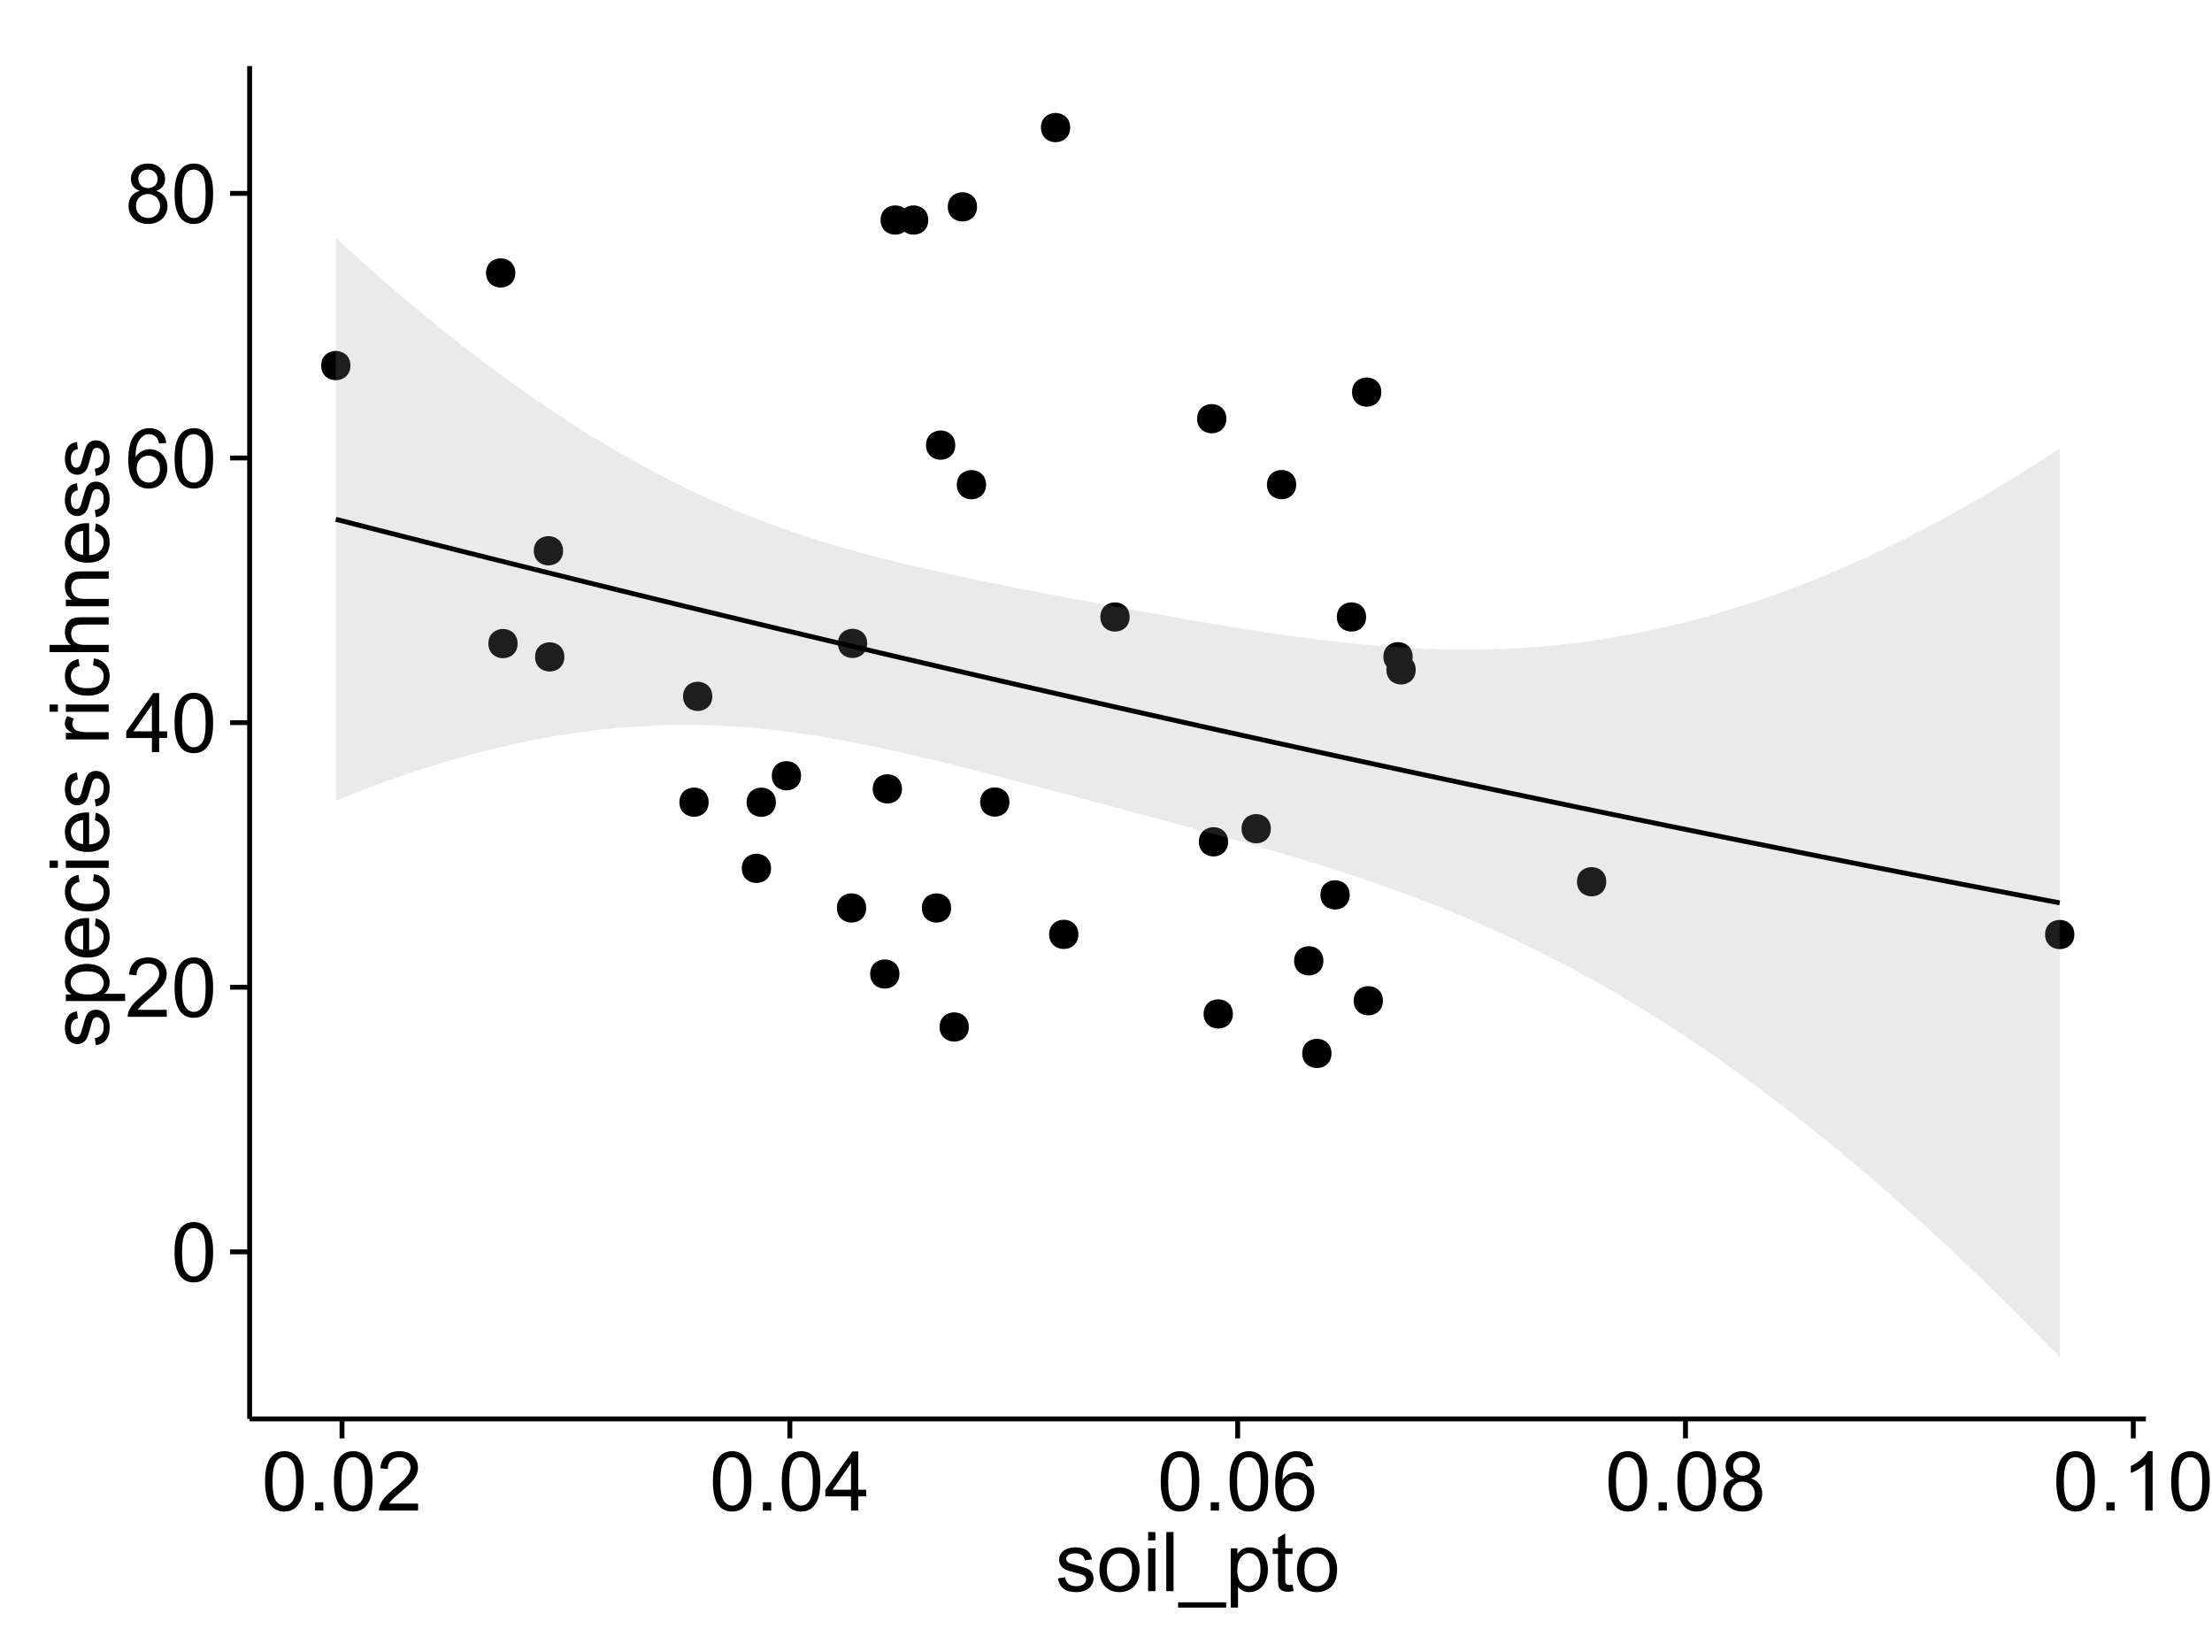 <?xml version="1.0" encoding="UTF-8"?>
<svg xmlns="http://www.w3.org/2000/svg" xmlns:xlink="http://www.w3.org/1999/xlink" width="482pt" height="360pt" viewBox="0 0 482 360" version="1.1">
<defs>
<g>
<symbol overflow="visible" id="glyph0-0">
<path style="stroke:none;" d="M 0.746 -6.355 C 0.742 -7.875 0.898 -9.102 1.215 -10.031 C 1.527 -10.961 1.996 -11.676 2.613 -12.18 C 3.23 -12.684 4.008 -12.938 4.949 -12.938 C 5.637 -12.938 6.242 -12.797 6.766 -12.52 C 7.285 -12.238 7.715 -11.836 8.059 -11.316 C 8.395 -10.789 8.664 -10.152 8.859 -9.398 C 9.051 -8.645 9.145 -7.629 9.148 -6.355 C 9.145 -4.84 8.992 -3.617 8.684 -2.691 C 8.371 -1.762 7.906 -1.047 7.289 -0.539 C 6.672 -0.035 5.891 0.215 4.949 0.219 C 3.703 0.215 2.727 -0.227 2.023 -1.117 C 1.168 -2.188 0.742 -3.934 0.746 -6.355 Z M 2.375 -6.355 C 2.371 -4.234 2.621 -2.824 3.117 -2.129 C 3.609 -1.426 4.219 -1.078 4.949 -1.082 C 5.672 -1.078 6.281 -1.43 6.781 -2.137 C 7.273 -2.836 7.523 -4.242 7.523 -6.355 C 7.523 -8.473 7.273 -9.883 6.781 -10.582 C 6.281 -11.277 5.664 -11.625 4.93 -11.629 C 4.199 -11.625 3.621 -11.316 3.191 -10.703 C 2.645 -9.918 2.371 -8.469 2.375 -6.355 Z M 2.375 -6.355 "/>
</symbol>
<symbol overflow="visible" id="glyph0-1">
<path style="stroke:none;" d="M 9.062 -1.52 L 9.062 0 L 0.547 0 C 0.531 -0.379 0.594 -0.742 0.73 -1.098 C 0.945 -1.676 1.293 -2.25 1.77 -2.812 C 2.246 -3.375 2.934 -4.023 3.84 -4.766 C 5.238 -5.906 6.188 -6.816 6.68 -7.492 C 7.172 -8.16 7.418 -8.793 7.418 -9.395 C 7.418 -10.02 7.191 -10.551 6.746 -10.98 C 6.293 -11.41 5.711 -11.625 4.992 -11.629 C 4.23 -11.625 3.621 -11.395 3.164 -10.941 C 2.703 -10.48 2.469 -9.848 2.469 -9.043 L 0.844 -9.211 C 0.953 -10.422 1.371 -11.344 2.102 -11.984 C 2.824 -12.617 3.801 -12.938 5.027 -12.938 C 6.262 -12.938 7.238 -12.594 7.961 -11.91 C 8.68 -11.223 9.039 -10.371 9.043 -9.359 C 9.039 -8.84 8.934 -8.336 8.727 -7.84 C 8.512 -7.34 8.164 -6.812 7.676 -6.266 C 7.188 -5.711 6.375 -4.957 5.238 -4 C 4.285 -3.199 3.676 -2.66 3.41 -2.379 C 3.141 -2.094 2.918 -1.805 2.742 -1.52 Z M 9.062 -1.52 "/>
</symbol>
<symbol overflow="visible" id="glyph0-2">
<path style="stroke:none;" d="M 5.82 0 L 5.82 -3.086 L 0.227 -3.086 L 0.227 -4.535 L 6.109 -12.883 L 7.398 -12.883 L 7.398 -4.535 L 9.141 -4.535 L 9.141 -3.086 L 7.398 -3.086 L 7.398 0 Z M 5.82 -4.535 L 5.82 -10.344 L 1.785 -4.535 Z M 5.82 -4.535 "/>
</symbol>
<symbol overflow="visible" id="glyph0-3">
<path style="stroke:none;" d="M 8.957 -9.73 L 7.383 -9.605 C 7.242 -10.223 7.043 -10.676 6.785 -10.961 C 6.355 -11.41 5.828 -11.637 5.203 -11.637 C 4.695 -11.637 4.25 -11.496 3.875 -11.215 C 3.375 -10.852 2.984 -10.32 2.695 -9.625 C 2.406 -8.926 2.258 -7.934 2.25 -6.645 C 2.629 -7.223 3.094 -7.652 3.645 -7.938 C 4.195 -8.215 4.773 -8.355 5.379 -8.359 C 6.434 -8.355 7.328 -7.969 8.07 -7.195 C 8.809 -6.418 9.18 -5.414 9.184 -4.184 C 9.18 -3.371 9.008 -2.617 8.66 -1.926 C 8.312 -1.23 7.832 -0.699 7.227 -0.332 C 6.613 0.035 5.922 0.215 5.148 0.219 C 3.828 0.215 2.754 -0.266 1.922 -1.234 C 1.09 -2.199 0.672 -3.797 0.676 -6.031 C 0.672 -8.516 1.133 -10.328 2.055 -11.461 C 2.855 -12.445 3.938 -12.938 5.301 -12.938 C 6.312 -12.938 7.141 -12.652 7.789 -12.086 C 8.434 -11.516 8.824 -10.73 8.957 -9.73 Z M 2.496 -4.176 C 2.496 -3.629 2.609 -3.105 2.844 -2.609 C 3.07 -2.109 3.395 -1.73 3.812 -1.473 C 4.227 -1.207 4.664 -1.078 5.125 -1.082 C 5.789 -1.078 6.363 -1.348 6.844 -1.891 C 7.324 -2.426 7.562 -3.156 7.566 -4.086 C 7.562 -4.973 7.328 -5.676 6.855 -6.191 C 6.379 -6.703 5.781 -6.961 5.062 -6.961 C 4.348 -6.961 3.738 -6.703 3.242 -6.191 C 2.742 -5.676 2.496 -5.004 2.496 -4.176 Z M 2.496 -4.176 "/>
</symbol>
<symbol overflow="visible" id="glyph0-4">
<path style="stroke:none;" d="M 3.18 -6.988 C 2.52 -7.227 2.035 -7.57 1.723 -8.016 C 1.406 -8.461 1.246 -8.992 1.25 -9.617 C 1.246 -10.551 1.582 -11.34 2.258 -11.98 C 2.93 -12.617 3.828 -12.938 4.949 -12.938 C 6.07 -12.938 6.977 -12.609 7.664 -11.957 C 8.348 -11.301 8.688 -10.504 8.691 -9.57 C 8.688 -8.969 8.531 -8.449 8.219 -8.012 C 7.902 -7.566 7.426 -7.227 6.793 -6.988 C 7.582 -6.727 8.184 -6.309 8.598 -5.738 C 9.008 -5.16 9.215 -4.477 9.219 -3.684 C 9.215 -2.578 8.828 -1.652 8.051 -0.906 C 7.27 -0.156 6.242 0.215 4.977 0.219 C 3.699 0.215 2.676 -0.156 1.898 -0.91 C 1.117 -1.66 0.727 -2.602 0.73 -3.727 C 0.727 -4.562 0.938 -5.262 1.367 -5.832 C 1.789 -6.395 2.395 -6.781 3.18 -6.988 Z M 2.867 -9.668 C 2.863 -9.059 3.059 -8.559 3.453 -8.172 C 3.844 -7.785 4.355 -7.594 4.984 -7.594 C 5.59 -7.594 6.09 -7.785 6.48 -8.168 C 6.871 -8.551 7.066 -9.02 7.066 -9.578 C 7.066 -10.156 6.863 -10.645 6.465 -11.043 C 6.059 -11.438 5.559 -11.637 4.965 -11.637 C 4.359 -11.637 3.859 -11.441 3.465 -11.055 C 3.062 -10.668 2.863 -10.207 2.867 -9.668 Z M 2.355 -3.719 C 2.355 -3.262 2.461 -2.824 2.676 -2.406 C 2.887 -1.98 3.203 -1.652 3.629 -1.426 C 4.047 -1.191 4.504 -1.078 4.992 -1.082 C 5.746 -1.078 6.367 -1.32 6.863 -1.809 C 7.352 -2.293 7.598 -2.91 7.602 -3.664 C 7.598 -4.422 7.344 -5.055 6.84 -5.555 C 6.332 -6.051 5.699 -6.297 4.938 -6.301 C 4.191 -6.297 3.574 -6.051 3.09 -5.562 C 2.598 -5.066 2.355 -4.453 2.355 -3.719 Z M 2.355 -3.719 "/>
</symbol>
<symbol overflow="visible" id="glyph0-5">
<path style="stroke:none;" d="M 1.633 0 L 1.633 -1.801 L 3.438 -1.801 L 3.438 0 Z M 1.633 0 "/>
</symbol>
<symbol overflow="visible" id="glyph0-6">
<path style="stroke:none;" d="M 6.707 0 L 5.125 0 L 5.125 -10.082 C 4.742 -9.715 4.242 -9.352 3.625 -8.988 C 3.004 -8.625 2.449 -8.352 1.961 -8.172 L 1.961 -9.703 C 2.844 -10.117 3.617 -10.621 4.281 -11.215 C 4.941 -11.805 5.41 -12.379 5.688 -12.938 L 6.707 -12.938 Z M 6.707 0 "/>
</symbol>
<symbol overflow="visible" id="glyph0-7">
<path style="stroke:none;" d="M 0.555 -2.785 L 2.117 -3.031 C 2.203 -2.402 2.449 -1.922 2.852 -1.59 C 3.25 -1.254 3.812 -1.09 4.535 -1.09 C 5.262 -1.09 5.801 -1.234 6.152 -1.531 C 6.504 -1.824 6.68 -2.172 6.68 -2.574 C 6.68 -2.926 6.523 -3.207 6.215 -3.418 C 5.996 -3.555 5.457 -3.734 4.598 -3.953 C 3.434 -4.246 2.629 -4.5 2.184 -4.715 C 1.734 -4.926 1.395 -5.223 1.164 -5.602 C 0.93 -5.98 0.812 -6.398 0.816 -6.855 C 0.812 -7.27 0.91 -7.652 1.102 -8.012 C 1.293 -8.363 1.551 -8.66 1.883 -8.895 C 2.125 -9.074 2.461 -9.227 2.887 -9.355 C 3.309 -9.48 3.766 -9.543 4.254 -9.547 C 4.984 -9.543 5.625 -9.438 6.184 -9.23 C 6.734 -9.016 7.145 -8.73 7.41 -8.371 C 7.672 -8.008 7.852 -7.527 7.953 -6.926 L 6.406 -6.715 C 6.332 -7.195 6.129 -7.57 5.793 -7.84 C 5.453 -8.105 4.977 -8.238 4.367 -8.242 C 3.637 -8.238 3.121 -8.117 2.812 -7.883 C 2.5 -7.641 2.344 -7.359 2.348 -7.039 C 2.344 -6.832 2.406 -6.648 2.539 -6.484 C 2.664 -6.312 2.867 -6.172 3.148 -6.062 C 3.301 -6.004 3.766 -5.871 4.543 -5.66 C 5.66 -5.359 6.441 -5.113 6.887 -4.926 C 7.324 -4.734 7.672 -4.457 7.926 -4.094 C 8.176 -3.73 8.301 -3.281 8.305 -2.742 C 8.301 -2.215 8.148 -1.719 7.844 -1.254 C 7.535 -0.785 7.09 -0.422 6.512 -0.172 C 5.926 0.086 5.27 0.211 4.543 0.211 C 3.328 0.211 2.406 -0.039 1.77 -0.543 C 1.133 -1.047 0.727 -1.793 0.555 -2.785 Z M 0.555 -2.785 "/>
</symbol>
<symbol overflow="visible" id="glyph0-8">
<path style="stroke:none;" d="M 0.598 -4.668 C 0.598 -6.391 1.078 -7.672 2.039 -8.508 C 2.84 -9.199 3.816 -9.543 4.977 -9.547 C 6.254 -9.543 7.305 -9.125 8.121 -8.285 C 8.934 -7.441 9.34 -6.277 9.344 -4.797 C 9.34 -3.594 9.16 -2.648 8.801 -1.961 C 8.441 -1.27 7.914 -0.734 7.227 -0.359 C 6.535 0.023 5.785 0.211 4.977 0.211 C 3.664 0.211 2.609 -0.207 1.805 -1.047 C 1 -1.883 0.598 -3.09 0.598 -4.668 Z M 2.223 -4.668 C 2.219 -3.469 2.48 -2.574 3.004 -1.98 C 3.523 -1.387 4.18 -1.09 4.977 -1.09 C 5.758 -1.09 6.41 -1.387 6.934 -1.984 C 7.453 -2.582 7.715 -3.492 7.719 -4.719 C 7.715 -5.871 7.453 -6.746 6.93 -7.344 C 6.402 -7.934 5.75 -8.23 4.977 -8.234 C 4.18 -8.23 3.523 -7.938 3.004 -7.348 C 2.48 -6.754 2.219 -5.859 2.223 -4.668 Z M 2.223 -4.668 "/>
</symbol>
<symbol overflow="visible" id="glyph0-9">
<path style="stroke:none;" d="M 1.195 -11.066 L 1.195 -12.883 L 2.777 -12.883 L 2.777 -11.066 Z M 1.195 0 L 1.195 -9.336 L 2.777 -9.336 L 2.777 0 Z M 1.195 0 "/>
</symbol>
<symbol overflow="visible" id="glyph0-10">
<path style="stroke:none;" d="M 1.152 0 L 1.152 -12.883 L 2.734 -12.883 L 2.734 0 Z M 1.152 0 "/>
</symbol>
<symbol overflow="visible" id="glyph0-11">
<path style="stroke:none;" d="M -0.273 3.578 L -0.273 2.434 L 10.211 2.434 L 10.211 3.578 Z M -0.273 3.578 "/>
</symbol>
<symbol overflow="visible" id="glyph0-12">
<path style="stroke:none;" d="M 1.188 3.578 L 1.188 -9.336 L 2.629 -9.336 L 2.629 -8.121 C 2.965 -8.594 3.348 -8.949 3.777 -9.188 C 4.203 -9.426 4.723 -9.543 5.336 -9.547 C 6.129 -9.543 6.832 -9.34 7.445 -8.93 C 8.051 -8.516 8.512 -7.934 8.824 -7.191 C 9.133 -6.441 9.285 -5.625 9.289 -4.738 C 9.285 -3.781 9.113 -2.922 8.773 -2.156 C 8.43 -1.391 7.934 -0.805 7.281 -0.398 C 6.625 0.008 5.938 0.211 5.219 0.211 C 4.691 0.211 4.219 0.102 3.801 -0.121 C 3.379 -0.344 3.035 -0.625 2.77 -0.969 L 2.77 3.578 Z M 2.617 -4.613 C 2.613 -3.41 2.855 -2.523 3.348 -1.949 C 3.832 -1.375 4.422 -1.09 5.117 -1.09 C 5.816 -1.09 6.418 -1.387 6.922 -1.98 C 7.418 -2.574 7.668 -3.496 7.672 -4.746 C 7.668 -5.934 7.426 -6.824 6.938 -7.418 C 6.445 -8.008 5.859 -8.301 5.188 -8.305 C 4.508 -8.301 3.91 -7.988 3.395 -7.359 C 2.871 -6.727 2.613 -5.809 2.617 -4.613 Z M 2.617 -4.613 "/>
</symbol>
<symbol overflow="visible" id="glyph0-13">
<path style="stroke:none;" d="M 4.641 -1.414 L 4.867 -0.016 C 4.422 0.078 4.023 0.121 3.672 0.125 C 3.098 0.121 2.652 0.035 2.336 -0.148 C 2.02 -0.328 1.797 -0.566 1.668 -0.863 C 1.539 -1.156 1.477 -1.781 1.477 -2.734 L 1.477 -8.102 L 0.316 -8.102 L 0.316 -9.336 L 1.477 -9.336 L 1.477 -11.645 L 3.051 -12.594 L 3.051 -9.336 L 4.641 -9.336 L 4.641 -8.102 L 3.051 -8.102 L 3.051 -2.645 C 3.047 -2.191 3.074 -1.902 3.133 -1.773 C 3.188 -1.645 3.277 -1.543 3.406 -1.465 C 3.527 -1.387 3.707 -1.348 3.945 -1.352 C 4.117 -1.348 4.352 -1.367 4.641 -1.414 Z M 4.641 -1.414 "/>
</symbol>
<symbol overflow="visible" id="glyph1-0">
<path style="stroke:none;" d="M -2.785 -0.555 L -3.031 -2.117 C -2.402 -2.203 -1.922 -2.449 -1.59 -2.852 C -1.254 -3.25 -1.09 -3.812 -1.09 -4.535 C -1.09 -5.262 -1.234 -5.801 -1.531 -6.152 C -1.824 -6.504 -2.172 -6.68 -2.574 -6.68 C -2.926 -6.68 -3.207 -6.523 -3.418 -6.215 C -3.555 -5.996 -3.734 -5.457 -3.953 -4.598 C -4.246 -3.434 -4.5 -2.629 -4.715 -2.184 C -4.926 -1.734 -5.223 -1.395 -5.602 -1.164 C -5.98 -0.93 -6.398 -0.812 -6.855 -0.816 C -7.27 -0.812 -7.652 -0.91 -8.012 -1.102 C -8.363 -1.293 -8.66 -1.551 -8.895 -1.883 C -9.074 -2.125 -9.227 -2.461 -9.355 -2.887 C -9.48 -3.309 -9.543 -3.766 -9.547 -4.254 C -9.543 -4.984 -9.438 -5.625 -9.23 -6.184 C -9.016 -6.734 -8.73 -7.145 -8.371 -7.41 C -8.008 -7.672 -7.527 -7.852 -6.926 -7.953 L -6.715 -6.406 C -7.195 -6.332 -7.57 -6.129 -7.84 -5.797 C -8.105 -5.457 -8.238 -4.98 -8.242 -4.367 C -8.238 -3.637 -8.117 -3.121 -7.883 -2.812 C -7.641 -2.5 -7.359 -2.344 -7.039 -2.348 C -6.832 -2.344 -6.648 -2.406 -6.484 -2.539 C -6.312 -2.664 -6.172 -2.867 -6.062 -3.148 C -6.004 -3.301 -5.871 -3.766 -5.66 -4.543 C -5.359 -5.66 -5.113 -6.441 -4.926 -6.887 C -4.734 -7.324 -4.457 -7.672 -4.094 -7.926 C -3.73 -8.176 -3.281 -8.301 -2.742 -8.305 C -2.211 -8.301 -1.711 -8.148 -1.25 -7.844 C -0.781 -7.535 -0.422 -7.09 -0.172 -6.512 C 0.086 -5.926 0.211 -5.27 0.211 -4.543 C 0.211 -3.328 -0.039 -2.406 -0.543 -1.77 C -1.047 -1.133 -1.793 -0.727 -2.785 -0.555 Z M -2.785 -0.555 "/>
</symbol>
<symbol overflow="visible" id="glyph1-1">
<path style="stroke:none;" d="M 3.578 -1.188 L -9.336 -1.188 L -9.336 -2.629 L -8.121 -2.629 C -8.594 -2.965 -8.949 -3.348 -9.188 -3.777 C -9.426 -4.203 -9.543 -4.723 -9.547 -5.336 C -9.543 -6.129 -9.34 -6.832 -8.93 -7.445 C -8.516 -8.051 -7.934 -8.512 -7.191 -8.824 C -6.441 -9.133 -5.625 -9.285 -4.738 -9.289 C -3.781 -9.285 -2.922 -9.113 -2.156 -8.773 C -1.391 -8.43 -0.805 -7.934 -0.398 -7.281 C 0.008 -6.625 0.211 -5.938 0.211 -5.219 C 0.211 -4.691 0.102 -4.219 -0.121 -3.801 C -0.344 -3.379 -0.625 -3.035 -0.965 -2.77 L 3.578 -2.77 Z M -4.613 -2.621 C -3.41 -2.613 -2.523 -2.855 -1.949 -3.348 C -1.375 -3.832 -1.09 -4.422 -1.09 -5.117 C -1.09 -5.816 -1.387 -6.418 -1.98 -6.922 C -2.574 -7.418 -3.496 -7.668 -4.746 -7.672 C -5.934 -7.668 -6.824 -7.426 -7.418 -6.938 C -8.008 -6.449 -8.301 -5.863 -8.305 -5.188 C -8.301 -4.508 -7.988 -3.914 -7.359 -3.398 C -6.727 -2.879 -5.809 -2.617 -4.613 -2.621 Z M -4.613 -2.621 "/>
</symbol>
<symbol overflow="visible" id="glyph1-2">
<path style="stroke:none;" d="M -3.004 -7.578 L -2.805 -9.211 C -1.848 -8.953 -1.105 -8.473 -0.578 -7.777 C -0.051 -7.078 0.211 -6.188 0.211 -5.105 C 0.211 -3.738 -0.207 -2.656 -1.051 -1.859 C -1.887 -1.055 -3.066 -0.656 -4.586 -0.66 C -6.156 -0.656 -7.375 -1.059 -8.246 -1.871 C -9.109 -2.676 -9.543 -3.727 -9.547 -5.02 C -9.543 -6.266 -9.117 -7.285 -8.27 -8.078 C -7.418 -8.867 -6.223 -9.262 -4.684 -9.266 C -4.586 -9.262 -4.445 -9.258 -4.262 -9.254 L -4.262 -2.293 C -3.234 -2.348 -2.449 -2.641 -1.906 -3.164 C -1.359 -3.684 -1.09 -4.332 -1.09 -5.117 C -1.09 -5.691 -1.242 -6.188 -1.547 -6.598 C -1.852 -7.008 -2.336 -7.332 -3.004 -7.578 Z M -5.562 -2.383 L -5.562 -7.594 C -6.344 -7.523 -6.934 -7.324 -7.328 -6.996 C -7.934 -6.492 -8.238 -5.836 -8.242 -5.035 C -8.238 -4.305 -7.996 -3.695 -7.512 -3.203 C -7.027 -2.707 -6.375 -2.434 -5.562 -2.383 Z M -5.562 -2.383 "/>
</symbol>
<symbol overflow="visible" id="glyph1-3">
<path style="stroke:none;" d="M -3.418 -7.277 L -3.215 -8.832 C -2.141 -8.66 -1.301 -8.227 -0.699 -7.527 C -0.09 -6.824 0.211 -5.965 0.211 -4.949 C 0.211 -3.668 -0.203 -2.641 -1.039 -1.867 C -1.871 -1.09 -3.07 -0.703 -4.633 -0.703 C -5.637 -0.703 -6.52 -0.867 -7.277 -1.203 C -8.031 -1.535 -8.598 -2.047 -8.977 -2.73 C -9.355 -3.41 -9.543 -4.152 -9.547 -4.957 C -9.543 -5.969 -9.289 -6.797 -8.777 -7.441 C -8.262 -8.086 -7.531 -8.5 -6.59 -8.684 L -6.355 -7.145 C -6.98 -6.996 -7.453 -6.738 -7.77 -6.367 C -8.082 -5.992 -8.238 -5.543 -8.242 -5.02 C -8.238 -4.219 -7.953 -3.57 -7.387 -3.074 C -6.812 -2.574 -5.91 -2.324 -4.676 -2.328 C -3.422 -2.324 -2.508 -2.566 -1.941 -3.047 C -1.371 -3.527 -1.09 -4.152 -1.09 -4.93 C -1.09 -5.547 -1.277 -6.066 -1.66 -6.484 C -2.035 -6.898 -2.621 -7.164 -3.418 -7.277 Z M -3.418 -7.277 "/>
</symbol>
<symbol overflow="visible" id="glyph1-4">
<path style="stroke:none;" d="M -11.066 -1.195 L -12.883 -1.195 L -12.883 -2.777 L -11.066 -2.777 Z M 0 -1.195 L -9.336 -1.195 L -9.336 -2.777 L 0 -2.777 Z M 0 -1.195 "/>
</symbol>
<symbol overflow="visible" id="glyph1-5">
<path style="stroke:none;" d=""/>
</symbol>
<symbol overflow="visible" id="glyph1-6">
<path style="stroke:none;" d="M 0 -1.168 L -9.336 -1.168 L -9.336 -2.594 L -7.918 -2.594 C -8.578 -2.953 -9.016 -3.289 -9.23 -3.598 C -9.438 -3.906 -9.543 -4.242 -9.547 -4.613 C -9.543 -5.145 -9.375 -5.688 -9.035 -6.242 L -7.566 -5.695 C -7.793 -5.309 -7.91 -4.922 -7.91 -4.535 C -7.91 -4.188 -7.805 -3.875 -7.598 -3.602 C -7.387 -3.324 -7.098 -3.129 -6.734 -3.016 C -6.168 -2.836 -5.555 -2.746 -4.887 -2.75 L 0 -2.75 Z M 0 -1.168 "/>
</symbol>
<symbol overflow="visible" id="glyph1-7">
<path style="stroke:none;" d="M 0 -1.188 L -12.883 -1.188 L -12.883 -2.77 L -8.262 -2.77 C -9.117 -3.504 -9.543 -4.434 -9.547 -5.562 C -9.543 -6.25 -9.406 -6.852 -9.137 -7.363 C -8.859 -7.871 -8.484 -8.234 -8.004 -8.457 C -7.523 -8.676 -6.824 -8.789 -5.914 -8.789 L 0 -8.789 L 0 -7.207 L -5.914 -7.207 C -6.703 -7.207 -7.281 -7.035 -7.641 -6.691 C -8 -6.348 -8.18 -5.863 -8.184 -5.238 C -8.18 -4.77 -8.059 -4.328 -7.816 -3.914 C -7.574 -3.5 -7.242 -3.203 -6.828 -3.031 C -6.406 -2.852 -5.832 -2.766 -5.105 -2.77 L 0 -2.77 Z M 0 -1.188 "/>
</symbol>
<symbol overflow="visible" id="glyph1-8">
<path style="stroke:none;" d="M 0 -1.188 L -9.336 -1.188 L -9.336 -2.609 L -8.008 -2.609 C -9.031 -3.293 -9.543 -4.285 -9.547 -5.582 C -9.543 -6.141 -9.441 -6.656 -9.242 -7.133 C -9.035 -7.602 -8.77 -7.957 -8.445 -8.191 C -8.113 -8.426 -7.727 -8.59 -7.277 -8.684 C -6.98 -8.742 -6.465 -8.77 -5.738 -8.773 L 0 -8.773 L 0 -7.188 L -5.68 -7.188 C -6.32 -7.184 -6.801 -7.121 -7.121 -7.004 C -7.438 -6.879 -7.695 -6.66 -7.887 -6.348 C -8.074 -6.031 -8.168 -5.664 -8.172 -5.246 C -8.168 -4.57 -7.953 -3.992 -7.531 -3.504 C -7.102 -3.012 -6.293 -2.766 -5.098 -2.77 L 0 -2.77 Z M 0 -1.188 "/>
</symbol>
</g>
<clipPath id="clip1">
  <path d="M 54.395 14.398 L 468.602 14.398 L 468.602 310.164 L 54.395 310.164 Z M 54.395 14.398 "/>
</clipPath>
</defs>
<g id="surface76">
<rect x="0" y="0" width="482" height="360" style="fill:rgb(100%,100%,100%);fill-opacity:1;stroke:none;"/>
<rect x="0" y="0" width="482" height="360" style="fill:rgb(100%,100%,100%);fill-opacity:1;stroke:none;"/>
<path style="fill:none;stroke-width:1.063;stroke-linecap:round;stroke-linejoin:round;stroke:rgb(100%,100%,100%);stroke-opacity:1;stroke-miterlimit:10;" d="M 0 360 L 482 360 L 482 0 L 0 0 Z M 0 360 "/>
<g clip-path="url(#clip1)" clip-rule="nonzero">
<path style=" stroke:none;fill-rule:nonzero;fill:rgb(100%,100%,100%);fill-opacity:1;" d="M 54.395 309.168 L 467.602 309.168 L 467.602 14.402 L 54.395 14.402 Z M 54.395 309.168 "/>
<path style=" stroke:none;fill-rule:nonzero;fill:rgb(0%,0%,0%);fill-opacity:1;" d="M 306.758 143.098 C 306.758 145.934 302.508 145.934 302.508 143.098 C 302.508 140.266 306.758 140.266 306.758 143.098 "/>
<path style=" stroke:none;fill-rule:nonzero;fill:rgb(0%,0%,0%);fill-opacity:1;" d="M 195.48 171.891 C 195.48 174.727 191.23 174.727 191.23 171.891 C 191.23 169.059 195.48 169.059 195.48 171.891 "/>
<path style=" stroke:none;fill-rule:nonzero;fill:rgb(0%,0%,0%);fill-opacity:1;" d="M 194.922 212.23 C 194.922 215.066 190.672 215.066 190.672 212.23 C 190.672 209.398 194.922 209.398 194.922 212.23 "/>
<path style=" stroke:none;fill-rule:nonzero;fill:rgb(0%,0%,0%);fill-opacity:1;" d="M 245.086 134.434 C 245.086 137.27 240.832 137.27 240.832 134.434 C 240.832 131.602 245.086 131.602 245.086 134.434 "/>
<path style=" stroke:none;fill-rule:nonzero;fill:rgb(0%,0%,0%);fill-opacity:1;" d="M 207.094 96.992 C 207.094 99.828 202.84 99.828 202.84 96.992 C 202.84 94.16 207.094 94.16 207.094 96.992 "/>
<path style=" stroke:none;fill-rule:nonzero;fill:rgb(0%,0%,0%);fill-opacity:1;" d="M 307.422 145.961 C 307.422 148.797 303.168 148.797 303.168 145.961 C 303.168 143.129 307.422 143.129 307.422 145.961 "/>
<path style=" stroke:none;fill-rule:nonzero;fill:rgb(0%,0%,0%);fill-opacity:1;" d="M 201.215 47.949 C 201.215 50.781 196.961 50.781 196.961 47.949 C 196.961 45.113 201.215 45.113 201.215 47.949 "/>
<path style=" stroke:none;fill-rule:nonzero;fill:rgb(0%,0%,0%);fill-opacity:1;" d="M 299.926 85.438 C 299.926 88.273 295.676 88.273 295.676 85.438 C 295.676 82.602 299.926 82.602 299.926 85.438 "/>
<path style=" stroke:none;fill-rule:nonzero;fill:rgb(0%,0%,0%);fill-opacity:1;" d="M 218.895 174.758 C 218.895 177.59 214.645 177.59 214.645 174.758 C 214.645 171.922 218.895 171.922 218.895 174.758 "/>
<path style=" stroke:none;fill-rule:nonzero;fill:rgb(0%,0%,0%);fill-opacity:1;" d="M 275.855 180.566 C 275.855 183.398 271.602 183.398 271.602 180.566 C 271.602 177.73 275.855 177.73 275.855 180.566 "/>
<path style=" stroke:none;fill-rule:nonzero;fill:rgb(0%,0%,0%);fill-opacity:1;" d="M 281.383 105.59 C 281.383 108.426 277.129 108.426 277.129 105.59 C 277.129 102.758 281.383 102.758 281.383 105.59 "/>
<path style=" stroke:none;fill-rule:nonzero;fill:rgb(0%,0%,0%);fill-opacity:1;" d="M 296.613 134.434 C 296.613 137.27 292.363 137.27 292.363 134.434 C 292.363 131.602 296.613 131.602 296.613 134.434 "/>
<path style=" stroke:none;fill-rule:nonzero;fill:rgb(0%,0%,0%);fill-opacity:1;" d="M 121.91 143.133 C 121.91 145.969 117.66 145.969 117.66 143.133 C 117.66 140.297 121.91 140.297 121.91 143.133 "/>
<path style=" stroke:none;fill-rule:nonzero;fill:rgb(0%,0%,0%);fill-opacity:1;" d="M 75.301 79.656 C 75.301 82.492 71.051 82.492 71.051 79.656 C 71.051 76.824 75.301 76.824 75.301 79.656 "/>
<path style=" stroke:none;fill-rule:nonzero;fill:rgb(0%,0%,0%);fill-opacity:1;" d="M 111.227 59.473 C 111.227 62.309 106.973 62.309 106.973 59.473 C 106.973 56.637 111.227 56.637 111.227 59.473 "/>
<path style=" stroke:none;fill-rule:nonzero;fill:rgb(0%,0%,0%);fill-opacity:1;" d="M 168.004 174.801 C 168.004 177.637 163.75 177.637 163.75 174.801 C 163.75 171.969 168.004 171.969 168.004 174.801 "/>
<path style=" stroke:none;fill-rule:nonzero;fill:rgb(0%,0%,0%);fill-opacity:1;" d="M 348.941 192.121 C 348.941 194.957 344.691 194.957 344.691 192.121 C 344.691 189.289 348.941 189.289 348.941 192.121 "/>
<path style=" stroke:none;fill-rule:nonzero;fill:rgb(0%,0%,0%);fill-opacity:1;" d="M 197.191 47.945 C 197.191 50.781 192.941 50.781 192.941 47.945 C 192.941 45.109 197.191 45.109 197.191 47.945 "/>
<path style=" stroke:none;fill-rule:nonzero;fill:rgb(0%,0%,0%);fill-opacity:1;" d="M 121.633 120.008 C 121.633 122.844 117.383 122.844 117.383 120.008 C 117.383 117.172 121.633 117.172 121.633 120.008 "/>
<path style=" stroke:none;fill-rule:nonzero;fill:rgb(0%,0%,0%);fill-opacity:1;" d="M 266.551 183.422 C 266.551 186.258 262.301 186.258 262.301 183.422 C 262.301 180.59 266.551 180.59 266.551 183.422 "/>
<path style=" stroke:none;fill-rule:nonzero;fill:rgb(0%,0%,0%);fill-opacity:1;" d="M 213.801 105.613 C 213.801 108.445 209.551 108.445 209.551 105.613 C 209.551 102.777 213.801 102.777 213.801 105.613 "/>
<path style=" stroke:none;fill-rule:nonzero;fill:rgb(0%,0%,0%);fill-opacity:1;" d="M 211.836 45.07 C 211.836 47.906 207.586 47.906 207.586 45.07 C 207.586 42.238 211.836 42.238 211.836 45.07 "/>
<path style=" stroke:none;fill-rule:nonzero;fill:rgb(0%,0%,0%);fill-opacity:1;" d="M 293.035 194.984 C 293.035 197.816 288.781 197.816 288.781 194.984 C 288.781 192.148 293.035 192.148 293.035 194.984 "/>
<path style=" stroke:none;fill-rule:nonzero;fill:rgb(0%,0%,0%);fill-opacity:1;" d="M 289.07 229.535 C 289.07 232.367 284.82 232.367 284.82 229.535 C 284.82 226.699 289.07 226.699 289.07 229.535 "/>
<path style=" stroke:none;fill-rule:nonzero;fill:rgb(0%,0%,0%);fill-opacity:1;" d="M 232.133 27.797 C 232.133 30.633 227.883 30.633 227.883 27.797 C 227.883 24.965 232.133 24.965 232.133 27.797 "/>
<path style=" stroke:none;fill-rule:nonzero;fill:rgb(0%,0%,0%);fill-opacity:1;" d="M 266.168 91.23 C 266.168 94.066 261.918 94.066 261.918 91.23 C 261.918 88.395 266.168 88.395 266.168 91.23 "/>
<path style=" stroke:none;fill-rule:nonzero;fill:rgb(0%,0%,0%);fill-opacity:1;" d="M 166.953 189.207 C 166.953 192.043 162.699 192.043 162.699 189.207 C 162.699 186.375 166.953 186.375 166.953 189.207 "/>
<path style=" stroke:none;fill-rule:nonzero;fill:rgb(0%,0%,0%);fill-opacity:1;" d="M 233.926 203.594 C 233.926 206.426 229.676 206.426 229.676 203.594 C 229.676 200.758 233.926 200.758 233.926 203.594 "/>
<path style=" stroke:none;fill-rule:nonzero;fill:rgb(0%,0%,0%);fill-opacity:1;" d="M 173.492 169.031 C 173.492 171.867 169.238 171.867 169.238 169.031 C 169.238 166.195 173.492 166.195 173.492 169.031 "/>
<path style=" stroke:none;fill-rule:nonzero;fill:rgb(0%,0%,0%);fill-opacity:1;" d="M 206.191 197.84 C 206.191 200.676 201.938 200.676 201.938 197.84 C 201.938 195.008 206.191 195.008 206.191 197.84 "/>
<path style=" stroke:none;fill-rule:nonzero;fill:rgb(0%,0%,0%);fill-opacity:1;" d="M 187.898 140.191 C 187.898 143.027 183.645 143.027 183.645 140.191 C 183.645 137.355 187.898 137.355 187.898 140.191 "/>
<path style=" stroke:none;fill-rule:nonzero;fill:rgb(0%,0%,0%);fill-opacity:1;" d="M 153.355 174.793 C 153.355 177.629 149.105 177.629 149.105 174.793 C 149.105 171.957 153.355 171.957 153.355 174.793 "/>
<path style=" stroke:none;fill-rule:nonzero;fill:rgb(0%,0%,0%);fill-opacity:1;" d="M 187.68 197.84 C 187.68 200.672 183.426 200.672 183.426 197.84 C 183.426 195.004 187.68 195.004 187.68 197.84 "/>
<path style=" stroke:none;fill-rule:nonzero;fill:rgb(0%,0%,0%);fill-opacity:1;" d="M 210.051 223.773 C 210.051 226.609 205.797 226.609 205.797 223.773 C 205.797 220.941 210.051 220.941 210.051 223.773 "/>
<path style=" stroke:none;fill-rule:nonzero;fill:rgb(0%,0%,0%);fill-opacity:1;" d="M 111.727 140.23 C 111.727 143.066 107.477 143.066 107.477 140.23 C 107.477 137.395 111.727 137.395 111.727 140.23 "/>
<path style=" stroke:none;fill-rule:nonzero;fill:rgb(0%,0%,0%);fill-opacity:1;" d="M 154.156 151.734 C 154.156 154.566 149.902 154.566 149.902 151.734 C 149.902 148.898 154.156 148.898 154.156 151.734 "/>
<path style=" stroke:none;fill-rule:nonzero;fill:rgb(0%,0%,0%);fill-opacity:1;" d="M 450.945 203.625 C 450.945 206.461 446.691 206.461 446.691 203.625 C 446.691 200.793 450.945 200.793 450.945 203.625 "/>
<path style=" stroke:none;fill-rule:nonzero;fill:rgb(0%,0%,0%);fill-opacity:1;" d="M 300.285 218.051 C 300.285 220.887 296.035 220.887 296.035 218.051 C 296.035 215.219 300.285 215.219 300.285 218.051 "/>
<path style=" stroke:none;fill-rule:nonzero;fill:rgb(0%,0%,0%);fill-opacity:1;" d="M 287.305 209.359 C 287.305 212.195 283.055 212.195 283.055 209.359 C 283.055 206.523 287.305 206.523 287.305 209.359 "/>
<path style=" stroke:none;fill-rule:nonzero;fill:rgb(0%,0%,0%);fill-opacity:1;" d="M 267.582 220.93 C 267.582 223.766 263.328 223.766 263.328 220.93 C 263.328 218.094 267.582 218.094 267.582 220.93 "/>
<path style=" stroke:none;fill-rule:nonzero;fill:rgb(0%,0%,0%);fill-opacity:1;" d="M 307.82 143.098 C 307.82 147.352 301.441 147.352 301.441 143.098 C 301.441 138.848 307.82 138.848 307.82 143.098 "/>
<path style=" stroke:none;fill-rule:nonzero;fill:rgb(0%,0%,0%);fill-opacity:1;" d="M 196.543 171.891 C 196.543 176.145 190.168 176.145 190.168 171.891 C 190.168 167.641 196.543 167.641 196.543 171.891 "/>
<path style=" stroke:none;fill-rule:nonzero;fill:rgb(0%,0%,0%);fill-opacity:1;" d="M 195.988 212.23 C 195.988 216.484 189.609 216.484 189.609 212.23 C 189.609 207.98 195.988 207.98 195.988 212.23 "/>
<path style=" stroke:none;fill-rule:nonzero;fill:rgb(0%,0%,0%);fill-opacity:1;" d="M 246.148 134.434 C 246.148 138.688 239.77 138.688 239.77 134.434 C 239.77 130.184 246.148 130.184 246.148 134.434 "/>
<path style=" stroke:none;fill-rule:nonzero;fill:rgb(0%,0%,0%);fill-opacity:1;" d="M 208.156 96.992 C 208.156 101.246 201.777 101.246 201.777 96.992 C 201.777 92.742 208.156 92.742 208.156 96.992 "/>
<path style=" stroke:none;fill-rule:nonzero;fill:rgb(0%,0%,0%);fill-opacity:1;" d="M 308.484 145.961 C 308.484 150.215 302.105 150.215 302.105 145.961 C 302.105 141.711 308.484 141.711 308.484 145.961 "/>
<path style=" stroke:none;fill-rule:nonzero;fill:rgb(0%,0%,0%);fill-opacity:1;" d="M 202.277 47.949 C 202.277 52.199 195.898 52.199 195.898 47.949 C 195.898 43.695 202.277 43.695 202.277 47.949 "/>
<path style=" stroke:none;fill-rule:nonzero;fill:rgb(0%,0%,0%);fill-opacity:1;" d="M 300.988 85.438 C 300.988 89.688 294.613 89.688 294.613 85.438 C 294.613 81.184 300.988 81.184 300.988 85.438 "/>
<path style=" stroke:none;fill-rule:nonzero;fill:rgb(0%,0%,0%);fill-opacity:1;" d="M 219.961 174.758 C 219.961 179.008 213.582 179.008 213.582 174.758 C 213.582 170.504 219.961 170.504 219.961 174.758 "/>
<path style=" stroke:none;fill-rule:nonzero;fill:rgb(0%,0%,0%);fill-opacity:1;" d="M 276.918 180.566 C 276.918 184.816 270.539 184.816 270.539 180.566 C 270.539 176.312 276.918 176.312 276.918 180.566 "/>
<path style=" stroke:none;fill-rule:nonzero;fill:rgb(0%,0%,0%);fill-opacity:1;" d="M 282.445 105.59 C 282.445 109.844 276.066 109.844 276.066 105.59 C 276.066 101.34 282.445 101.34 282.445 105.59 "/>
<path style=" stroke:none;fill-rule:nonzero;fill:rgb(0%,0%,0%);fill-opacity:1;" d="M 297.676 134.434 C 297.676 138.688 291.301 138.688 291.301 134.434 C 291.301 130.184 297.676 130.184 297.676 134.434 "/>
<path style=" stroke:none;fill-rule:nonzero;fill:rgb(0%,0%,0%);fill-opacity:1;" d="M 122.973 143.133 C 122.973 147.387 116.594 147.387 116.594 143.133 C 116.594 138.883 122.973 138.883 122.973 143.133 "/>
<path style=" stroke:none;fill-rule:nonzero;fill:rgb(0%,0%,0%);fill-opacity:1;" d="M 76.363 79.656 C 76.363 83.91 69.984 83.91 69.984 79.656 C 69.984 75.406 76.363 75.406 76.363 79.656 "/>
<path style=" stroke:none;fill-rule:nonzero;fill:rgb(0%,0%,0%);fill-opacity:1;" d="M 112.289 59.473 C 112.289 63.723 105.91 63.723 105.91 59.473 C 105.91 55.219 112.289 55.219 112.289 59.473 "/>
<path style=" stroke:none;fill-rule:nonzero;fill:rgb(0%,0%,0%);fill-opacity:1;" d="M 169.066 174.801 C 169.066 179.055 162.688 179.055 162.688 174.801 C 162.688 170.551 169.066 170.551 169.066 174.801 "/>
<path style=" stroke:none;fill-rule:nonzero;fill:rgb(0%,0%,0%);fill-opacity:1;" d="M 350.004 192.121 C 350.004 196.375 343.625 196.375 343.625 192.121 C 343.625 187.871 350.004 187.871 350.004 192.121 "/>
<path style=" stroke:none;fill-rule:nonzero;fill:rgb(0%,0%,0%);fill-opacity:1;" d="M 198.258 47.945 C 198.258 52.199 191.879 52.199 191.879 47.945 C 191.879 43.695 198.258 43.695 198.258 47.945 "/>
<path style=" stroke:none;fill-rule:nonzero;fill:rgb(0%,0%,0%);fill-opacity:1;" d="M 122.695 120.008 C 122.695 124.262 116.316 124.262 116.316 120.008 C 116.316 115.758 122.695 115.758 122.695 120.008 "/>
<path style=" stroke:none;fill-rule:nonzero;fill:rgb(0%,0%,0%);fill-opacity:1;" d="M 267.613 183.422 C 267.613 187.676 261.234 187.676 261.234 183.422 C 261.234 179.172 267.613 179.172 267.613 183.422 "/>
<path style=" stroke:none;fill-rule:nonzero;fill:rgb(0%,0%,0%);fill-opacity:1;" d="M 214.867 105.613 C 214.867 109.863 208.488 109.863 208.488 105.613 C 208.488 101.359 214.867 101.359 214.867 105.613 "/>
<path style=" stroke:none;fill-rule:nonzero;fill:rgb(0%,0%,0%);fill-opacity:1;" d="M 212.898 45.07 C 212.898 49.324 206.523 49.324 206.523 45.07 C 206.523 40.82 212.898 40.82 212.898 45.07 "/>
<path style=" stroke:none;fill-rule:nonzero;fill:rgb(0%,0%,0%);fill-opacity:1;" d="M 294.098 194.984 C 294.098 199.234 287.719 199.234 287.719 194.984 C 287.719 190.73 294.098 190.73 294.098 194.984 "/>
<path style=" stroke:none;fill-rule:nonzero;fill:rgb(0%,0%,0%);fill-opacity:1;" d="M 290.137 229.535 C 290.137 233.785 283.758 233.785 283.758 229.535 C 283.758 225.281 290.137 225.281 290.137 229.535 "/>
<path style=" stroke:none;fill-rule:nonzero;fill:rgb(0%,0%,0%);fill-opacity:1;" d="M 233.195 27.797 C 233.195 32.051 226.82 32.051 226.82 27.797 C 226.82 23.547 233.195 23.547 233.195 27.797 "/>
<path style=" stroke:none;fill-rule:nonzero;fill:rgb(0%,0%,0%);fill-opacity:1;" d="M 267.23 91.23 C 267.23 95.484 260.855 95.484 260.855 91.23 C 260.855 86.98 267.23 86.98 267.23 91.23 "/>
<path style=" stroke:none;fill-rule:nonzero;fill:rgb(0%,0%,0%);fill-opacity:1;" d="M 168.016 189.207 C 168.016 193.461 161.637 193.461 161.637 189.207 C 161.637 184.957 168.016 184.957 168.016 189.207 "/>
<path style=" stroke:none;fill-rule:nonzero;fill:rgb(0%,0%,0%);fill-opacity:1;" d="M 234.988 203.594 C 234.988 207.844 228.609 207.844 228.609 203.594 C 228.609 199.34 234.988 199.34 234.988 203.594 "/>
<path style=" stroke:none;fill-rule:nonzero;fill:rgb(0%,0%,0%);fill-opacity:1;" d="M 174.555 169.031 C 174.555 173.281 168.176 173.281 168.176 169.031 C 168.176 164.777 174.555 164.777 174.555 169.031 "/>
<path style=" stroke:none;fill-rule:nonzero;fill:rgb(0%,0%,0%);fill-opacity:1;" d="M 207.254 197.84 C 207.254 202.094 200.875 202.094 200.875 197.84 C 200.875 193.59 207.254 193.59 207.254 197.84 "/>
<path style=" stroke:none;fill-rule:nonzero;fill:rgb(0%,0%,0%);fill-opacity:1;" d="M 188.961 140.191 C 188.961 144.445 182.582 144.445 182.582 140.191 C 182.582 135.941 188.961 135.941 188.961 140.191 "/>
<path style=" stroke:none;fill-rule:nonzero;fill:rgb(0%,0%,0%);fill-opacity:1;" d="M 154.418 174.793 C 154.418 179.043 148.043 179.043 148.043 174.793 C 148.043 170.539 154.418 170.539 154.418 174.793 "/>
<path style=" stroke:none;fill-rule:nonzero;fill:rgb(0%,0%,0%);fill-opacity:1;" d="M 188.742 197.84 C 188.742 202.09 182.363 202.09 182.363 197.84 C 182.363 193.586 188.742 193.586 188.742 197.84 "/>
<path style=" stroke:none;fill-rule:nonzero;fill:rgb(0%,0%,0%);fill-opacity:1;" d="M 211.113 223.773 C 211.113 228.027 204.734 228.027 204.734 223.773 C 204.734 219.523 211.113 219.523 211.113 223.773 "/>
<path style=" stroke:none;fill-rule:nonzero;fill:rgb(0%,0%,0%);fill-opacity:1;" d="M 112.789 140.23 C 112.789 144.484 106.414 144.484 106.414 140.23 C 106.414 135.98 112.789 135.98 112.789 140.23 "/>
<path style=" stroke:none;fill-rule:nonzero;fill:rgb(0%,0%,0%);fill-opacity:1;" d="M 155.219 151.734 C 155.219 155.984 148.84 155.984 148.84 151.734 C 148.84 147.48 155.219 147.48 155.219 151.734 "/>
<path style=" stroke:none;fill-rule:nonzero;fill:rgb(0%,0%,0%);fill-opacity:1;" d="M 452.008 203.625 C 452.008 207.879 445.629 207.879 445.629 203.625 C 445.629 199.375 452.008 199.375 452.008 203.625 "/>
<path style=" stroke:none;fill-rule:nonzero;fill:rgb(0%,0%,0%);fill-opacity:1;" d="M 301.348 218.051 C 301.348 222.305 294.969 222.305 294.969 218.051 C 294.969 213.801 301.348 213.801 301.348 218.051 "/>
<path style=" stroke:none;fill-rule:nonzero;fill:rgb(0%,0%,0%);fill-opacity:1;" d="M 288.371 209.359 C 288.371 213.613 281.992 213.613 281.992 209.359 C 281.992 205.109 288.371 205.109 288.371 209.359 "/>
<path style=" stroke:none;fill-rule:nonzero;fill:rgb(0%,0%,0%);fill-opacity:1;" d="M 268.645 220.93 C 268.645 225.184 262.266 225.184 262.266 220.93 C 262.266 216.68 268.645 216.68 268.645 220.93 "/>
<path style=" stroke:none;fill-rule:nonzero;fill:rgb(60%,60%,60%);fill-opacity:0.2;" d="M 73.176 51.82 L 77.93 56.156 L 82.684 60.379 L 87.441 64.48 L 92.195 68.469 L 96.949 72.34 L 101.703 76.086 L 106.461 79.707 L 111.215 83.203 L 115.969 86.57 L 120.727 89.805 L 125.48 92.902 L 130.234 95.863 L 134.988 98.684 L 139.746 101.359 L 144.5 103.887 L 149.254 106.27 L 154.008 108.504 L 158.766 110.594 L 163.52 112.539 L 168.273 114.348 L 173.031 116.027 L 177.785 117.586 L 182.539 119.031 L 187.293 120.375 L 192.051 121.629 L 196.805 122.809 L 201.559 123.922 L 206.312 124.98 L 211.07 125.996 L 215.824 126.973 L 220.578 127.926 L 225.336 128.855 L 230.09 129.766 L 234.844 130.664 L 239.598 131.551 L 244.355 132.43 L 249.109 133.293 L 253.863 134.141 L 258.617 134.977 L 263.375 135.789 L 268.129 136.578 L 272.883 137.336 L 277.641 138.055 L 282.395 138.727 L 287.148 139.352 L 291.902 139.91 L 296.66 140.402 L 301.414 140.816 L 306.168 141.148 L 310.922 141.383 L 315.68 141.523 L 320.434 141.555 L 325.188 141.48 L 329.945 141.289 L 334.699 140.98 L 339.453 140.551 L 344.207 140 L 348.965 139.324 L 353.719 138.527 L 358.473 137.605 L 363.227 136.559 L 367.984 135.391 L 372.738 134.102 L 377.492 132.688 L 382.25 131.156 L 387.004 129.508 L 391.758 127.738 L 396.512 125.852 L 401.27 123.852 L 406.023 121.734 L 410.777 119.504 L 415.531 117.164 L 420.289 114.707 L 425.043 112.145 L 429.797 109.469 L 434.555 106.684 L 439.309 103.793 L 444.062 100.789 L 448.816 97.684 L 448.816 295.77 L 444.062 290.859 L 439.309 286.047 L 434.555 281.336 L 429.797 276.727 L 425.043 272.219 L 420.289 267.812 L 415.531 263.508 L 410.777 259.305 L 406.023 255.211 L 401.27 251.219 L 396.512 247.336 L 391.758 243.559 L 387.004 239.895 L 382.25 236.336 L 377.492 232.887 L 372.738 229.555 L 367.984 226.332 L 363.227 223.227 L 358.473 220.234 L 353.719 217.355 L 348.965 214.594 L 344.207 211.949 L 339.453 209.422 L 334.699 207.004 L 329.945 204.699 L 325.188 202.508 L 320.434 200.418 L 315.68 198.434 L 310.922 196.543 L 306.168 194.746 L 301.414 193.035 L 296.66 191.398 L 291.902 189.828 L 287.148 188.32 L 282.395 186.867 L 277.641 185.457 L 272.883 184.086 L 268.129 182.742 L 263.375 181.422 L 258.617 180.121 L 253.863 178.832 L 249.109 177.551 L 244.355 176.273 L 239.598 175 L 234.844 173.73 L 230.09 172.465 L 225.336 171.207 L 220.578 169.957 L 215.824 168.719 L 211.07 167.5 L 206.312 166.312 L 201.559 165.16 L 196.805 164.051 L 192.051 163 L 187.293 162.02 L 182.539 161.117 L 177.785 160.312 L 173.031 159.605 L 168.273 159.016 L 163.52 158.551 L 158.766 158.211 L 154.008 158.008 L 149.254 157.941 L 144.5 158.016 L 139.746 158.227 L 134.988 158.574 L 130.234 159.062 L 125.48 159.68 L 120.727 160.43 L 115.969 161.305 L 111.215 162.309 L 106.461 163.43 L 101.703 164.672 L 96.949 166.027 L 92.195 167.5 L 87.441 169.082 L 82.684 170.773 L 77.93 172.57 L 73.176 174.477 Z M 73.176 51.82 "/>
<path style="fill:none;stroke-width:1.063;stroke-linecap:butt;stroke-linejoin:round;stroke:rgb(0%,0%,0%);stroke-opacity:1;stroke-miterlimit:1;" d="M 73.176 113.148 L 77.93 114.363 L 82.684 115.574 L 87.441 116.781 L 92.195 117.984 L 96.949 119.184 L 101.703 120.379 L 106.461 121.57 L 111.215 122.758 L 115.969 123.938 L 120.727 125.117 L 125.48 126.293 L 134.988 128.629 L 139.746 129.793 L 149.254 132.105 L 154.008 133.254 L 158.766 134.402 L 168.273 136.684 L 173.031 137.816 L 177.785 138.949 L 182.539 140.074 L 187.293 141.195 L 192.051 142.316 L 196.805 143.43 L 201.559 144.539 L 206.312 145.645 L 211.07 146.746 L 215.824 147.848 L 220.578 148.941 L 225.336 150.031 L 230.09 151.117 L 234.844 152.199 L 239.598 153.277 L 244.355 154.352 L 249.109 155.422 L 253.863 156.488 L 258.617 157.547 L 263.375 158.605 L 268.129 159.66 L 272.883 160.711 L 277.641 161.758 L 287.148 163.836 L 291.902 164.871 L 296.66 165.898 L 301.414 166.926 L 310.922 168.965 L 315.68 169.977 L 320.434 170.988 L 325.188 171.992 L 329.945 172.996 L 334.699 173.992 L 344.207 175.977 L 348.965 176.961 L 353.719 177.941 L 363.227 179.895 L 367.984 180.863 L 372.738 181.828 L 377.492 182.789 L 382.25 183.746 L 387.004 184.699 L 391.758 185.648 L 396.512 186.594 L 401.27 187.535 L 406.023 188.473 L 410.777 189.406 L 415.531 190.336 L 420.289 191.258 L 425.043 192.18 L 429.797 193.098 L 434.555 194.012 L 444.062 195.824 L 448.816 196.727 "/>
</g>
<path style="fill:none;stroke-width:1.063;stroke-linecap:butt;stroke-linejoin:round;stroke:rgb(0%,0%,0%);stroke-opacity:1;stroke-miterlimit:10;" d="M 54.395 309.168 L 54.395 14.398 "/>
<g style="fill:rgb(0%,0%,0%);fill-opacity:1;">
  <use xlink:href="#glyph0-0" x="37.293" y="279.211"/>
</g>
<g style="fill:rgb(0%,0%,0%);fill-opacity:1;">
  <use xlink:href="#glyph0-1" x="27.281" y="221.555"/>
  <use xlink:href="#glyph0-0" x="37.292" y="221.555"/>
</g>
<g style="fill:rgb(0%,0%,0%);fill-opacity:1;">
  <use xlink:href="#glyph0-2" x="27.281" y="163.895"/>
  <use xlink:href="#glyph0-0" x="37.292" y="163.895"/>
</g>
<g style="fill:rgb(0%,0%,0%);fill-opacity:1;">
  <use xlink:href="#glyph0-3" x="27.281" y="106.238"/>
  <use xlink:href="#glyph0-0" x="37.292" y="106.238"/>
</g>
<g style="fill:rgb(0%,0%,0%);fill-opacity:1;">
  <use xlink:href="#glyph0-4" x="27.281" y="48.578"/>
  <use xlink:href="#glyph0-0" x="37.292" y="48.578"/>
</g>
<path style="fill:none;stroke-width:1.063;stroke-linecap:butt;stroke-linejoin:round;stroke:rgb(0%,0%,0%);stroke-opacity:1;stroke-miterlimit:10;" d="M 50.141 272.77 L 54.395 272.77 "/>
<path style="fill:none;stroke-width:1.063;stroke-linecap:butt;stroke-linejoin:round;stroke:rgb(0%,0%,0%);stroke-opacity:1;stroke-miterlimit:10;" d="M 50.141 215.109 L 54.395 215.109 "/>
<path style="fill:none;stroke-width:1.063;stroke-linecap:butt;stroke-linejoin:round;stroke:rgb(0%,0%,0%);stroke-opacity:1;stroke-miterlimit:10;" d="M 50.141 157.453 L 54.395 157.453 "/>
<path style="fill:none;stroke-width:1.063;stroke-linecap:butt;stroke-linejoin:round;stroke:rgb(0%,0%,0%);stroke-opacity:1;stroke-miterlimit:10;" d="M 50.141 99.793 L 54.395 99.793 "/>
<path style="fill:none;stroke-width:1.063;stroke-linecap:butt;stroke-linejoin:round;stroke:rgb(0%,0%,0%);stroke-opacity:1;stroke-miterlimit:10;" d="M 50.141 42.137 L 54.395 42.137 "/>
<path style="fill:none;stroke-width:1.063;stroke-linecap:butt;stroke-linejoin:round;stroke:rgb(0%,0%,0%);stroke-opacity:1;stroke-miterlimit:10;" d="M 54.395 309.168 L 467.602 309.168 "/>
<path style="fill:none;stroke-width:1.063;stroke-linecap:butt;stroke-linejoin:round;stroke:rgb(0%,0%,0%);stroke-opacity:1;stroke-miterlimit:10;" d="M 74.527 313.418 L 74.527 309.168 "/>
<path style="fill:none;stroke-width:1.063;stroke-linecap:butt;stroke-linejoin:round;stroke:rgb(0%,0%,0%);stroke-opacity:1;stroke-miterlimit:10;" d="M 172.109 313.418 L 172.109 309.168 "/>
<path style="fill:none;stroke-width:1.063;stroke-linecap:butt;stroke-linejoin:round;stroke:rgb(0%,0%,0%);stroke-opacity:1;stroke-miterlimit:10;" d="M 269.691 313.418 L 269.691 309.168 "/>
<path style="fill:none;stroke-width:1.063;stroke-linecap:butt;stroke-linejoin:round;stroke:rgb(0%,0%,0%);stroke-opacity:1;stroke-miterlimit:10;" d="M 367.273 313.418 L 367.273 309.168 "/>
<path style="fill:none;stroke-width:1.063;stroke-linecap:butt;stroke-linejoin:round;stroke:rgb(0%,0%,0%);stroke-opacity:1;stroke-miterlimit:10;" d="M 464.852 313.418 L 464.852 309.168 "/>
<g style="fill:rgb(0%,0%,0%);fill-opacity:1;">
  <use xlink:href="#glyph0-0" x="57.012" y="329.137"/>
  <use xlink:href="#glyph0-5" x="67.022" y="329.137"/>
  <use xlink:href="#glyph0-0" x="72.023" y="329.137"/>
  <use xlink:href="#glyph0-1" x="82.034" y="329.137"/>
</g>
<g style="fill:rgb(0%,0%,0%);fill-opacity:1;">
  <use xlink:href="#glyph0-0" x="154.594" y="329.137"/>
  <use xlink:href="#glyph0-5" x="164.604" y="329.137"/>
  <use xlink:href="#glyph0-0" x="169.605" y="329.137"/>
  <use xlink:href="#glyph0-2" x="179.616" y="329.137"/>
</g>
<g style="fill:rgb(0%,0%,0%);fill-opacity:1;">
  <use xlink:href="#glyph0-0" x="252.176" y="329.137"/>
  <use xlink:href="#glyph0-5" x="262.187" y="329.137"/>
  <use xlink:href="#glyph0-0" x="267.188" y="329.137"/>
  <use xlink:href="#glyph0-3" x="277.198" y="329.137"/>
</g>
<g style="fill:rgb(0%,0%,0%);fill-opacity:1;">
  <use xlink:href="#glyph0-0" x="349.758" y="329.137"/>
  <use xlink:href="#glyph0-5" x="359.769" y="329.137"/>
  <use xlink:href="#glyph0-0" x="364.77" y="329.137"/>
  <use xlink:href="#glyph0-4" x="374.78" y="329.137"/>
</g>
<g style="fill:rgb(0%,0%,0%);fill-opacity:1;">
  <use xlink:href="#glyph0-0" x="447.336" y="329.137"/>
  <use xlink:href="#glyph0-5" x="457.347" y="329.137"/>
  <use xlink:href="#glyph0-6" x="462.348" y="329.137"/>
  <use xlink:href="#glyph0-0" x="472.358" y="329.137"/>
</g>
<g style="fill:rgb(0%,0%,0%);fill-opacity:1;">
  <use xlink:href="#glyph0-7" x="229.977" y="346.703"/>
  <use xlink:href="#glyph0-8" x="238.977" y="346.703"/>
  <use xlink:href="#glyph0-9" x="248.987" y="346.703"/>
  <use xlink:href="#glyph0-10" x="252.986" y="346.703"/>
  <use xlink:href="#glyph0-11" x="256.985" y="346.703"/>
  <use xlink:href="#glyph0-12" x="266.996" y="346.703"/>
  <use xlink:href="#glyph0-13" x="277.007" y="346.703"/>
  <use xlink:href="#glyph0-8" x="282.008" y="346.703"/>
</g>
<g style="fill:rgb(0%,0%,0%);fill-opacity:1;">
  <use xlink:href="#glyph1-0" x="23.684" y="228.312"/>
  <use xlink:href="#glyph1-1" x="23.684" y="219.312"/>
  <use xlink:href="#glyph1-2" x="23.684" y="209.302"/>
  <use xlink:href="#glyph1-3" x="23.684" y="199.291"/>
  <use xlink:href="#glyph1-4" x="23.684" y="190.291"/>
  <use xlink:href="#glyph1-2" x="23.684" y="186.292"/>
  <use xlink:href="#glyph1-0" x="23.684" y="176.281"/>
  <use xlink:href="#glyph1-5" x="23.684" y="167.281"/>
  <use xlink:href="#glyph1-6" x="23.684" y="162.28"/>
  <use xlink:href="#glyph1-4" x="23.684" y="156.286"/>
  <use xlink:href="#glyph1-3" x="23.684" y="152.287"/>
  <use xlink:href="#glyph1-7" x="23.684" y="143.287"/>
  <use xlink:href="#glyph1-8" x="23.684" y="133.276"/>
  <use xlink:href="#glyph1-2" x="23.684" y="123.266"/>
  <use xlink:href="#glyph1-0" x="23.684" y="113.255"/>
  <use xlink:href="#glyph1-0" x="23.684" y="104.255"/>
</g>
</g>
</svg>
